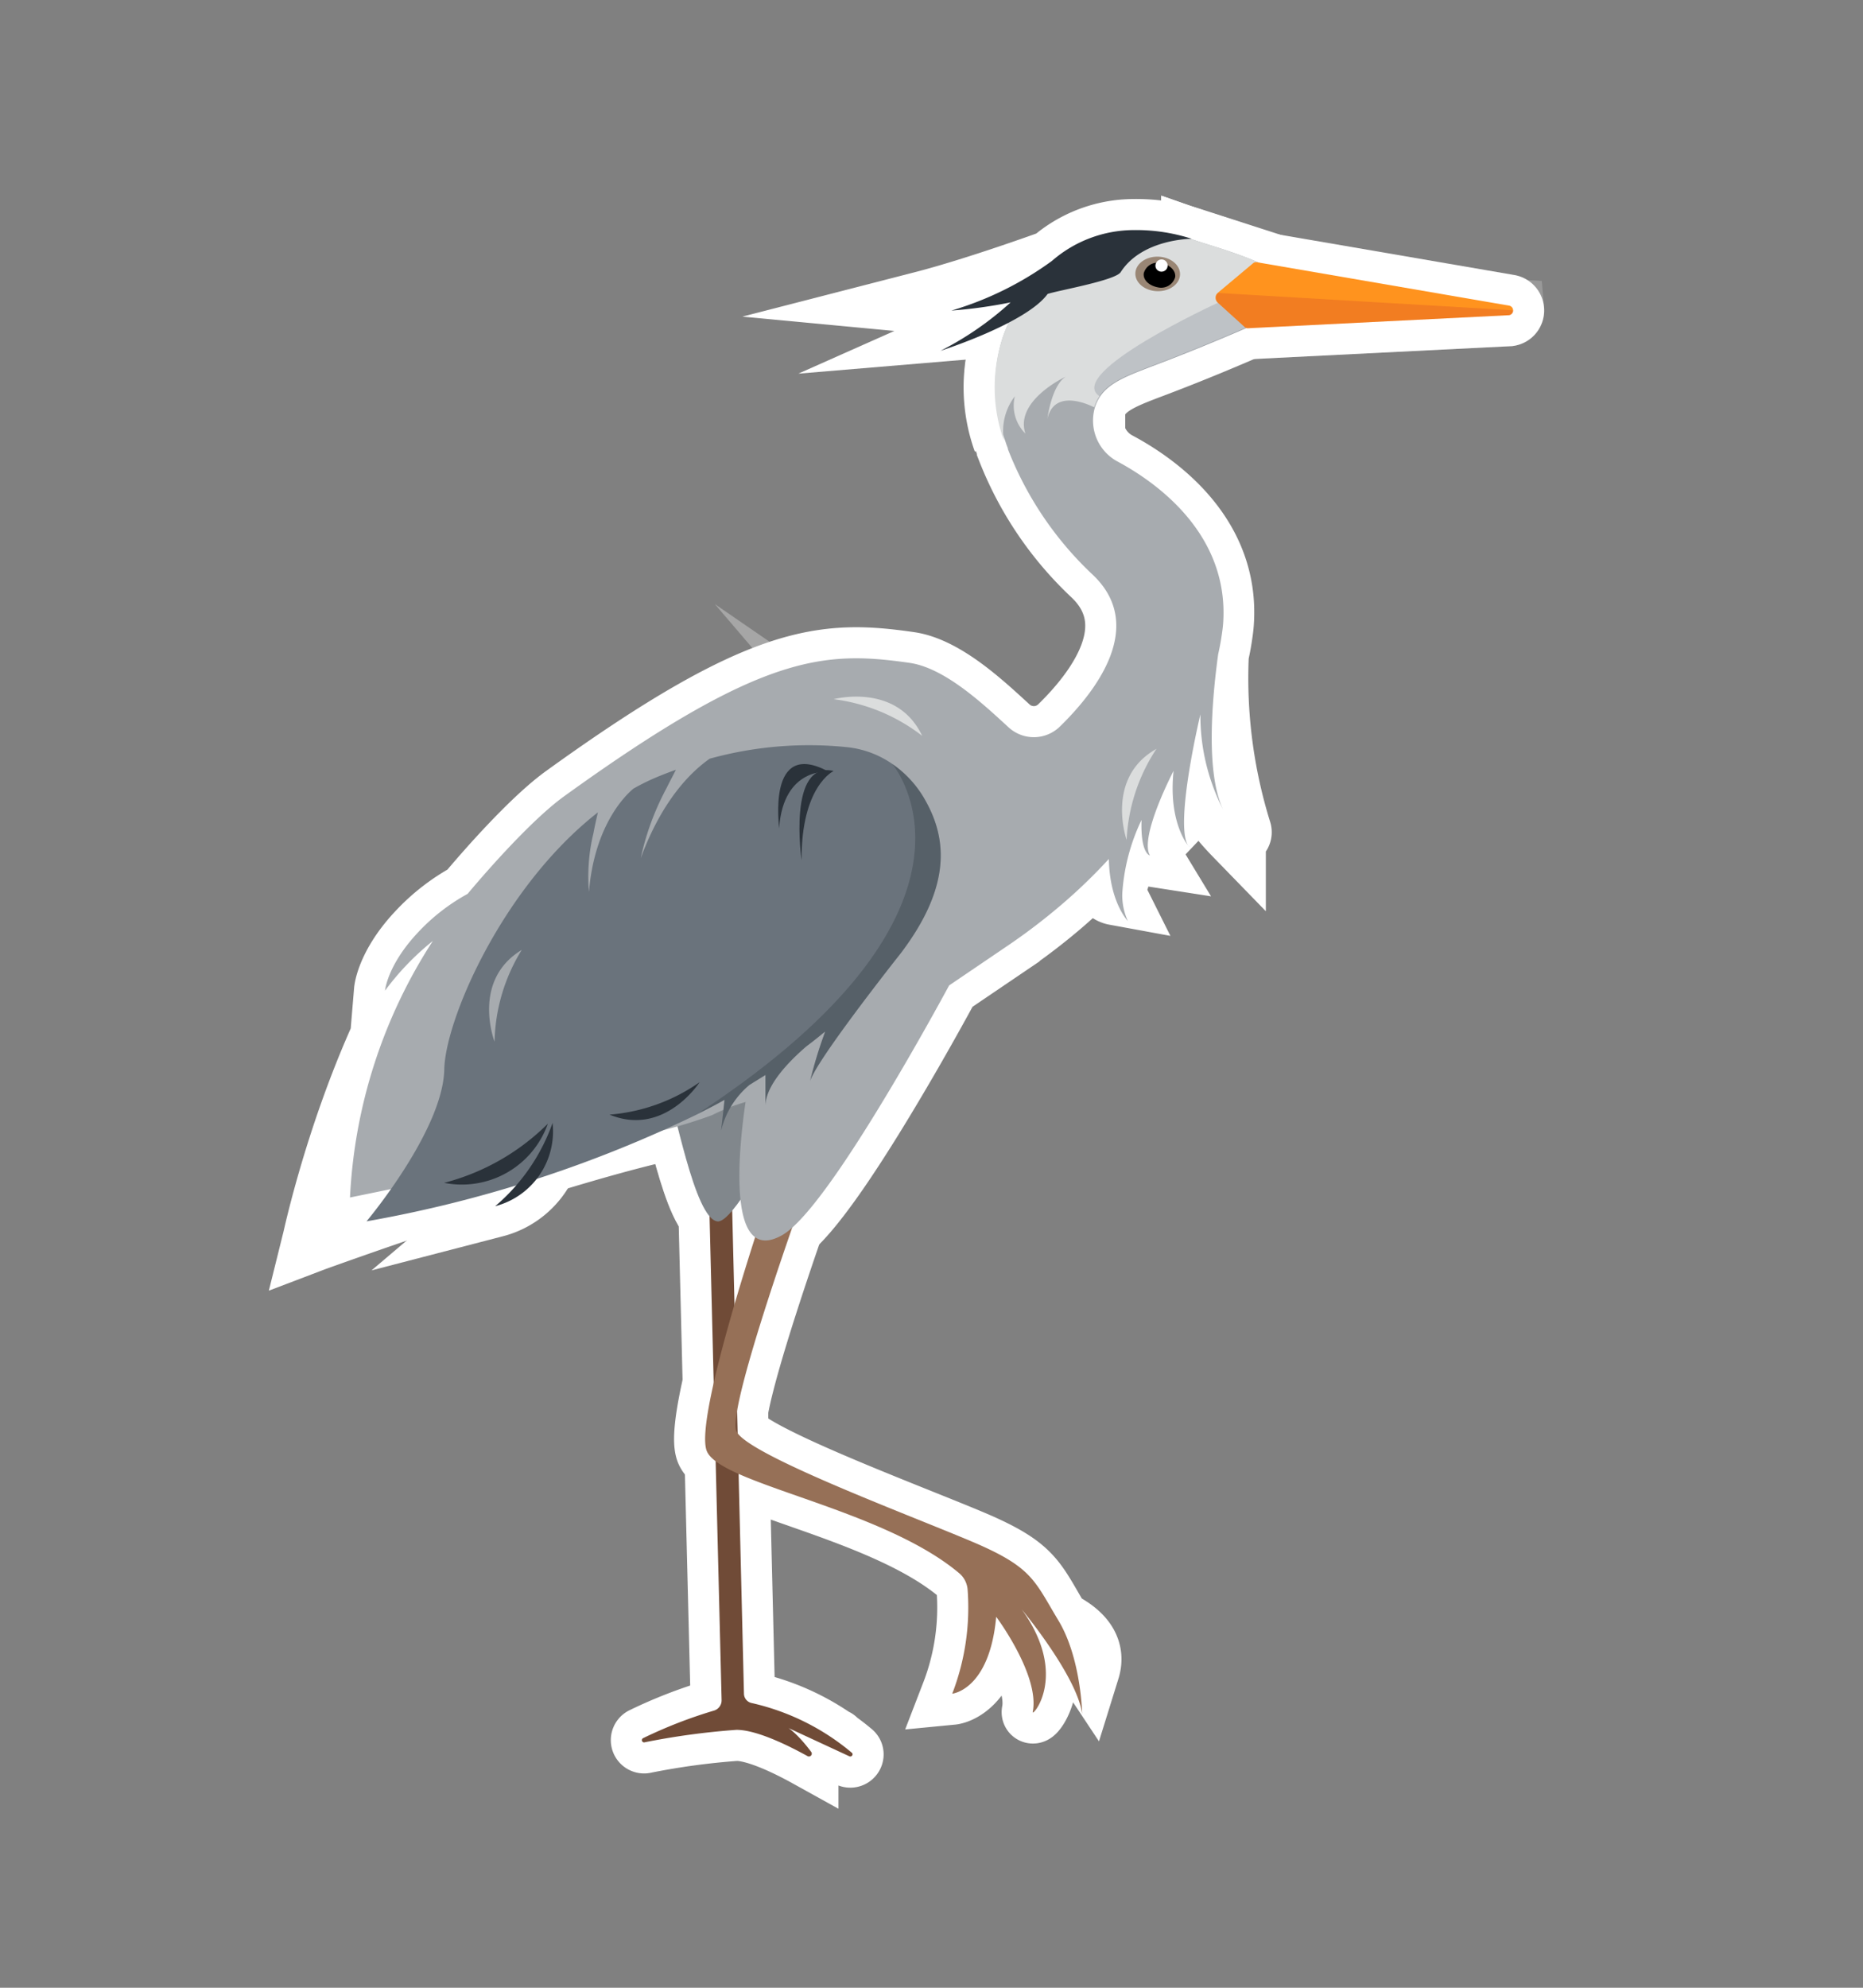 <svg id="बगुला" xmlns="http://www.w3.org/2000/svg" viewBox="0 0 150 160"><rect x="0" y="0" width="150" height="160" fill="#808080" stroke="none"/><defs><style>.cls-1,.cls-13,.cls-2,.cls-3{fill:#fff;}.cls-1,.cls-2,.cls-3{stroke:#fff;stroke-miterlimit:10;stroke-width:5px;}.cls-2,.cls-6{opacity:0.3;}.cls-11,.cls-16,.cls-3{opacity:0.2;}.cls-4{fill:#704b37;}.cls-5{fill:#a7abaf;}.cls-10,.cls-6{fill:#2a323a;}.cls-7{fill:#967057;}.cls-8{fill:#9cb7d5;}.cls-9{fill:#dbdddd;}.cls-11{fill:#4b586b;}.cls-12{fill:#998675;}.cls-14{fill:#6a737c;}.cls-15{fill:#ff931e;}.cls-16{fill:#c1272d;}</style></defs><path class="cls-1" d="M57.1,96.71l1,40.13a.86.86,0,0,1-.61.85,37.54,37.54,0,0,0-5.69,2.21.18.18,0,0,0,.12.34,59.08,59.08,0,0,1,7.38-1c1.67,0,4.32,1.34,5.71,2.11a.23.23,0,0,0,.3-.34c-.66-.88,2.64-.88,1.83-1l1.25,1.37c.19.08.35-.17.19-.29a19,19,0,0,0-8.07-4,.78.78,0,0,1-.61-.75L58.87,94Z"/><path class="cls-1" d="M53.68,87.7c.59.88,2.22,10.53,4.12,10.61s8.85-14.74,8.85-14.74Z"/><path class="cls-2" d="M53.68,87.7c.59.88,2.22,10.53,4.12,10.61s8.85-14.74,8.85-14.74Z"/><path class="cls-1" d="M62.08,95.71s-6.34,18.46-5.16,21.12,14.14,4.58,20.33,9.82a1.92,1.92,0,0,1,.66,1.34,19.27,19.27,0,0,1-1.24,8.34s3-.29,3.54-6.19c0,0,3.53,4.72,2.94,7.66-.09.47,2.95-2.94-.88-8.25,0,0,6.54,1.15,5.39,4.85,0,0-.61-.92-2.44-4s-2.07-4.13-6-5.93S60,117.15,59.28,115.17s5.6-19.46,5.6-19.46Z"/><path class="cls-1" d="M25.23,99.85h0c.21-.08,17.74-6.42,27.7-8.76a40.34,40.34,0,0,0,4.37-1.32c.9-.32,1.8-.68,2.7-1.06,0,0,0,0,0,0-.14,1-.3,2.27-.4,3.64-.3,4.17,0,8.94,3.34,7.07,2.3-1.29,6.53-8,9.87-13.73,1.44-2.47,2.71-4.76,3.59-6.38h0l4.81-3.26a48.87,48.87,0,0,0,4.19-3.2,44.84,44.84,0,0,0,3.79-3.64s0,0,0,0c-1.1,1.64-.14,2.63.57,2.76-.33-.66.3-.69.3-1.49A6.74,6.74,0,0,1,91.9,66a0,0,0,0,1,0,0c-.09,2.73.68,2.85.68,2.85-.85-1.4,1.64-6.31,1.88-6.77,0,0,0,0,0,0-.35,3.51.74,5.37,1.17,6-1-1.69-.13-7.37,0-8.1h0c0,2.94,2.39,5.77,3.79,7.21a.28.28,0,0,0,.46-.29,41.43,41.43,0,0,1-1.83-14.21h0c.1-.45.19-.9.26-1.36s.11-.74.14-1.1v0c.55-7.1-5.19-11.22-8.39-12.94a3.83,3.83,0,0,1-1.9-4.62,2.72,2.72,0,0,1,.36-.7c.74-1.09,2.15-1.65,4.19-2.42,3.32-1.25,6.37-2.54,8.6-3.52S105,24.33,105,24.32h0c-.55-2.77-6.65-4.23-9-5.05a14.54,14.54,0,0,0-4.69-.7,10.75,10.75,0,0,0-9.12,5.48h0l0,.07a16.67,16.67,0,0,0-1.44,3,12.73,12.73,0,0,0,.19,8.38s0,0,0,0c.06.19.13.39.21.59,0,0,0,0,0,.06A27.57,27.57,0,0,0,88,46.28c4.32,4.12.22,9.39-2.65,12.19a3,3,0,0,1-4.16.06c-2-1.83-5.09-4.75-7.93-5.17-6.93-1-11.94-.74-27.86,10.75-2.52,1.83-6,5.75-7.75,7.84h0a15.91,15.91,0,0,0-4,3.11C31.17,77.7,31,79.74,31,79.74a21.47,21.47,0,0,1,3.85-4C28.23,85.78,25.28,99.65,25.23,99.85Z"/><path class="cls-1" d="M95.65,68a2.58,2.58,0,0,0,.18.21A.94.94,0,0,1,95.65,68Z"/><path class="cls-1" d="M80.84,35.5a4.57,4.57,0,0,1,.87-3.6,3.17,3.17,0,0,0,.85,3c-.86-2.58,3-4.47,3.25-4.58-1.16.73-1.48,3.4-1.48,3.4.59-2.65,3.77-.93,3.77-.93a3.4,3.4,0,0,1,.44-.92c.74-1.09,2.15-1.65,4.19-2.42,3.32-1.25,6.37-2.54,8.6-3.52S105,24.32,105,24.32c-.56-2.77-6.65-4.23-9-5.05a14.54,14.54,0,0,0-4.69-.7,10.75,10.75,0,0,0-9.12,5.48h0l0,.07a16.67,16.67,0,0,0-1.44,3A12.73,12.73,0,0,0,80.84,35.5Z"/><path class="cls-1" d="M81.37,24.34c-2.14.47-7.12,0-7.12,0C78.64,23.21,84.7,21,84.7,21h0a10.07,10.07,0,0,1,6.56-2.48,14.54,14.54,0,0,1,4.69.7s-4,0-5.72,2.69c-.45.67-5,1.46-5.88,1.75l0,0c-1.71,2.37-5.53,2.69-5.53,2.69C80.89,25.43,79.8,25.74,81.37,24.34Z"/><path class="cls-1" d="M67.12,56.28s5.08-1.37,7.13,2.95A14.63,14.63,0,0,0,67.12,56.28Z"/><path class="cls-3" d="M88.54,31.9c.74-1.09,2.15-1.65,4.19-2.42,3.32-1.25,6.37-2.54,8.6-3.52l-3.27-1.59S85.67,30.05,88.54,31.9Z"/><ellipse class="cls-1" cx="93.2" cy="22.04" rx="1.39" ry="1.8" transform="translate(68.74 114.64) rotate(-88.5)"/><path class="cls-1" d="M92.09,22c-.07.54.44,1,1.14,1.13a1.17,1.17,0,0,0,1.39-.83c.06-.54-.45-1-1.15-1.13A1.16,1.16,0,0,0,92.09,22Z"/><path class="cls-1" d="M93.08,21.17a.48.48,0,0,0,.23.65.49.49,0,0,0,.42-.89A.49.49,0,0,0,93.08,21.17Z"/><path class="cls-2" d="M57.31,89.77c.9-.32,1.81-.68,2.72-1.07A16.12,16.12,0,0,0,57.31,89.77Z"/><path class="cls-1" d="M66.73,62.12s-3.65-.41-4,4.55C62.77,66.67,61.67,59.37,66.73,62.12Z"/><path class="cls-1" d="M67.12,62.06s-2.62,1.21-2.58,7.19C64.54,69.25,63.37,61.18,67.12,62.06Z"/><path class="cls-1" d="M44.49,90.39a6.22,6.22,0,0,1-4.62,6.7A15.61,15.61,0,0,0,44.49,90.39Z"/><path class="cls-1" d="M56.33,87.11s-2.84,4.43-7.25,2.61A14.65,14.65,0,0,0,56.33,87.11Z"/><path class="cls-1" d="M39.82,83.85s-1.9-4.91,2.19-7.39A14.57,14.57,0,0,0,39.82,83.85Z"/><path class="cls-2" d="M58.35,88.53,58.06,91a6.89,6.89,0,0,1,2.28-3.67l1.29-.8v2.49c0-1.65,1.89-3.59,3.3-4.8.47-.35.92-.71,1.37-1.08l.14-.1a34.94,34.94,0,0,0-1.22,4c.41-1.42,5.09-7.48,6.76-9.62l.56-.71,0,0h0c4-5.29,3.74-9.1,2-12.22a8.66,8.66,0,0,0-2.7-3s9.77,11.43-15.58,28.1C57,89.25,57.68,88.9,58.35,88.53Z"/><path class="cls-1" d="M98.06,24.37l2.14,1.94a.36.36,0,0,0,.3.11l21-1.05a.39.39,0,0,0,0-.77l-20.29-3.49a.39.39,0,0,0-.33.09l-2.84,2.38-.09.1A.54.54,0,0,0,98.06,24.37Z"/><path class="cls-3" d="M98.06,24.37l2.14,1.94a.36.36,0,0,0,.3.11l21-1.05a.36.36,0,0,0,.33-.39l-23.75-1.4-.09.1A.54.54,0,0,0,98.06,24.37Z"/><path class="cls-4" d="M57.1,96.71l1,40.13a.86.86,0,0,1-.61.85,37.54,37.54,0,0,0-5.69,2.21.18.18,0,0,0,.12.34,59.08,59.08,0,0,1,7.38-1c1.67,0,4.32,1.34,5.71,2.11a.23.23,0,0,0,.3-.34c-.66-.88-1.73-2.11-2.53-2.24l5.61,2.6c.19.08.35-.17.19-.29a19,19,0,0,0-8.07-4,.78.78,0,0,1-.61-.75L58.87,94Z"/><path class="cls-5" d="M53.68,87.7c.59.88,2.22,10.53,4.12,10.61s8.85-14.74,8.85-14.74Z"/><path class="cls-6" d="M53.68,87.7c.59.88,2.22,10.53,4.12,10.61s8.85-14.74,8.85-14.74Z"/><path class="cls-7" d="M62.08,95.71s-6.34,18.46-5.16,21.12,14.14,4.58,20.33,9.82a1.92,1.92,0,0,1,.66,1.34,19.27,19.27,0,0,1-1.24,8.34s3-.29,3.54-6.19c0,0,3.53,4.72,2.94,7.66-.09.47,2.95-2.94-.88-8.25,0,0,4.42,5.31,4.86,8.39,0,0-.08-4.46-1.91-7.5s-2.07-4.13-6-5.93S60,117.15,59.28,115.17s5.6-19.46,5.6-19.46Z"/><path class="cls-5" d="M28.18,96.39s14.74-3,24.76-5.3a40.34,40.34,0,0,0,4.37-1.32c.9-.32,1.81-.68,2.72-1.07-.15,1-.31,2.29-.41,3.66-.3,4.17,0,8.94,3.34,7.07,2.3-1.29,6.53-8,9.87-13.73,1.44-2.47,2.71-4.76,3.59-6.38l4.82-3.27a48.87,48.87,0,0,0,4.19-3.2,43.44,43.44,0,0,0,3.85-3.71c.06,3.41,1.45,4.9,1.53,5a5,5,0,0,1-.45-2.22A16.06,16.06,0,0,1,91.91,66c-.09,2.74.68,2.86.68,2.86-.89-1.47,1.9-6.81,1.9-6.81-.37,3.54.72,5.42,1.16,6-1.09-1.81,1-10.55,1-10.55a16.57,16.57,0,0,0,1.83,7.66c-1.44-3-.87-9.06-.4-12.49.1-.45.19-.9.26-1.36s.11-.74.14-1.1v0C99,43,93.12,38.84,90,37.16a3.74,3.74,0,0,1-1.85-4.34,3.4,3.4,0,0,1,.44-.92c.74-1.09,2.15-1.65,4.19-2.42,3.32-1.25,6.37-2.54,8.6-3.52S105,24.32,105,24.32c-.56-2.77-6.65-4.23-9-5.05a14.54,14.54,0,0,0-4.69-.7,10.75,10.75,0,0,0-9.12,5.48h0l0,.07a16.67,16.67,0,0,0-1.44,3,12.73,12.73,0,0,0,.19,8.38s0,0,0,0c.06.19.13.39.21.59,0,0,0,0,0,.06A27.57,27.57,0,0,0,88,46.28c4.32,4.12.22,9.39-2.65,12.19a3,3,0,0,1-4.16.06c-2-1.83-5.09-4.75-7.93-5.17-6.93-1-11.94-.74-27.86,10.75-2.52,1.83-6,5.75-7.75,7.84a15.92,15.92,0,0,0-4,3.11C31.17,77.7,31,79.74,31,79.74a21.47,21.47,0,0,1,3.85-4A41.6,41.6,0,0,0,28.18,96.39Z"/><path class="cls-8" d="M95.65,68a2.58,2.58,0,0,0,.18.21A.94.94,0,0,1,95.65,68Z"/><path class="cls-9" d="M80.84,35.5a4.57,4.57,0,0,1,.87-3.6,3.17,3.17,0,0,0,.85,3c-.86-2.58,3-4.47,3.25-4.58-1.16.73-1.48,3.4-1.48,3.4.59-2.65,3.77-.93,3.77-.93a3.4,3.4,0,0,1,.44-.92c.74-1.09,2.15-1.65,4.19-2.42,3.32-1.25,6.37-2.54,8.6-3.52S105,24.32,105,24.32c-.56-2.77-6.65-4.23-9-5.05a14.54,14.54,0,0,0-4.69-.7,10.75,10.75,0,0,0-9.12,5.48h0l0,.07a16.67,16.67,0,0,0-1.44,3A12.73,12.73,0,0,0,80.84,35.5Z"/><path class="cls-10" d="M81.37,24.34A38.69,38.69,0,0,1,76.6,25,26.45,26.45,0,0,0,84.7,21h0a10.07,10.07,0,0,1,6.56-2.48,14.54,14.54,0,0,1,4.69.7s-4,0-5.72,2.69c-.45.67-5,1.46-5.88,1.75l0,0c-1.71,2.37-8.63,4.58-8.63,4.58A25.52,25.52,0,0,0,81.37,24.34Z"/><path class="cls-9" d="M90.71,67.61s-1.76-5,2.4-7.33A14.56,14.56,0,0,0,90.71,67.61Z"/><path class="cls-9" d="M67.12,56.28s5.08-1.37,7.13,2.95A14.63,14.63,0,0,0,67.12,56.28Z"/><path class="cls-11" d="M88.54,31.9c.74-1.09,2.15-1.65,4.19-2.42,3.32-1.25,6.37-2.54,8.6-3.52l-3.27-1.59S85.67,30.05,88.54,31.9Z"/><ellipse class="cls-12" cx="93.2" cy="22.04" rx="1.39" ry="1.8" transform="translate(68.74 114.64) rotate(-88.5)"/><path d="M92.09,22c-.07.54.44,1,1.14,1.13a1.17,1.17,0,0,0,1.39-.83c.06-.54-.45-1-1.15-1.13A1.16,1.16,0,0,0,92.09,22Z"/><path class="cls-13" d="M93.08,21.17a.48.48,0,0,0,.23.65.49.49,0,0,0,.42-.89A.49.49,0,0,0,93.08,21.17Z"/><path class="cls-6" d="M57.31,89.77c.9-.32,1.81-.68,2.72-1.07A16.12,16.12,0,0,0,57.31,89.77Z"/><path class="cls-14" d="M29.51,98.31A101.27,101.27,0,0,0,56.33,89.6h0c.68-.35,1.35-.7,2-1.07L58.06,91a6.89,6.89,0,0,1,2.28-3.67l1.29-.8v2.49c0-1.65,1.89-3.59,3.3-4.8.47-.35.92-.71,1.37-1.08l.14-.1a34.94,34.94,0,0,0-1.22,4c.41-1.42,5.09-7.48,6.76-9.62l.56-.71,0,0h0c4-5.29,3.74-9.1,2-12.22a8.66,8.66,0,0,0-2.7-3,7.82,7.82,0,0,0-3.56-1.34,30,30,0,0,0-11.14.92c-1.42,1-3.77,3.2-5.55,8a21.58,21.58,0,0,1,2.07-5.62c.27-.55.52-1,.76-1.49-.38.14-.77.28-1.16.44A17.42,17.42,0,0,0,51,63.48c-.57.47-3.13,2.87-3.58,8.31a14.82,14.82,0,0,1,.36-4.72c.12-.64.25-1.2.36-1.68-7.68,6-12.29,16.68-12.37,20.7C35.66,91,29.51,98.31,29.51,98.31Z"/><path class="cls-10" d="M66.73,62.12s-3.65-.41-4,4.55C62.77,66.67,61.67,59.37,66.73,62.12Z"/><path class="cls-10" d="M67.12,62.06s-2.62,1.21-2.58,7.19C64.54,69.25,63.37,61.18,67.12,62.06Z"/><path class="cls-10" d="M44.49,90.39a6.22,6.22,0,0,1-4.62,6.7A15.61,15.61,0,0,0,44.49,90.39Z"/><path class="cls-10" d="M44.11,90.45a7.34,7.34,0,0,1-8.35,4.76A18.37,18.37,0,0,0,44.11,90.45Z"/><path class="cls-10" d="M56.33,87.11s-2.84,4.43-7.25,2.61A14.65,14.65,0,0,0,56.33,87.11Z"/><path class="cls-5" d="M39.82,83.85s-1.9-4.91,2.19-7.39A14.57,14.57,0,0,0,39.82,83.85Z"/><path class="cls-6" d="M58.35,88.53,58.06,91a6.89,6.89,0,0,1,2.28-3.67l1.29-.8v2.49c0-1.65,1.89-3.59,3.3-4.8.47-.35.92-.71,1.37-1.08l.14-.1a34.94,34.94,0,0,0-1.22,4c.41-1.42,5.09-7.48,6.76-9.62l.56-.71,0,0h0c4-5.29,3.74-9.1,2-12.22a8.66,8.66,0,0,0-2.7-3s9.77,11.43-15.58,28.1C57,89.25,57.68,88.9,58.35,88.53Z"/><path class="cls-15" d="M98.06,24.37l2.14,1.94a.36.36,0,0,0,.3.11l21-1.05a.39.39,0,0,0,0-.77l-20.29-3.49a.39.39,0,0,0-.33.09l-2.84,2.38-.09.1A.54.54,0,0,0,98.06,24.37Z"/><path class="cls-16" d="M98.06,24.37l2.14,1.94a.36.36,0,0,0,.3.11l21-1.05a.36.36,0,0,0,.33-.39l-23.75-1.4-.09.1A.54.54,0,0,0,98.06,24.37Z"/></svg>
